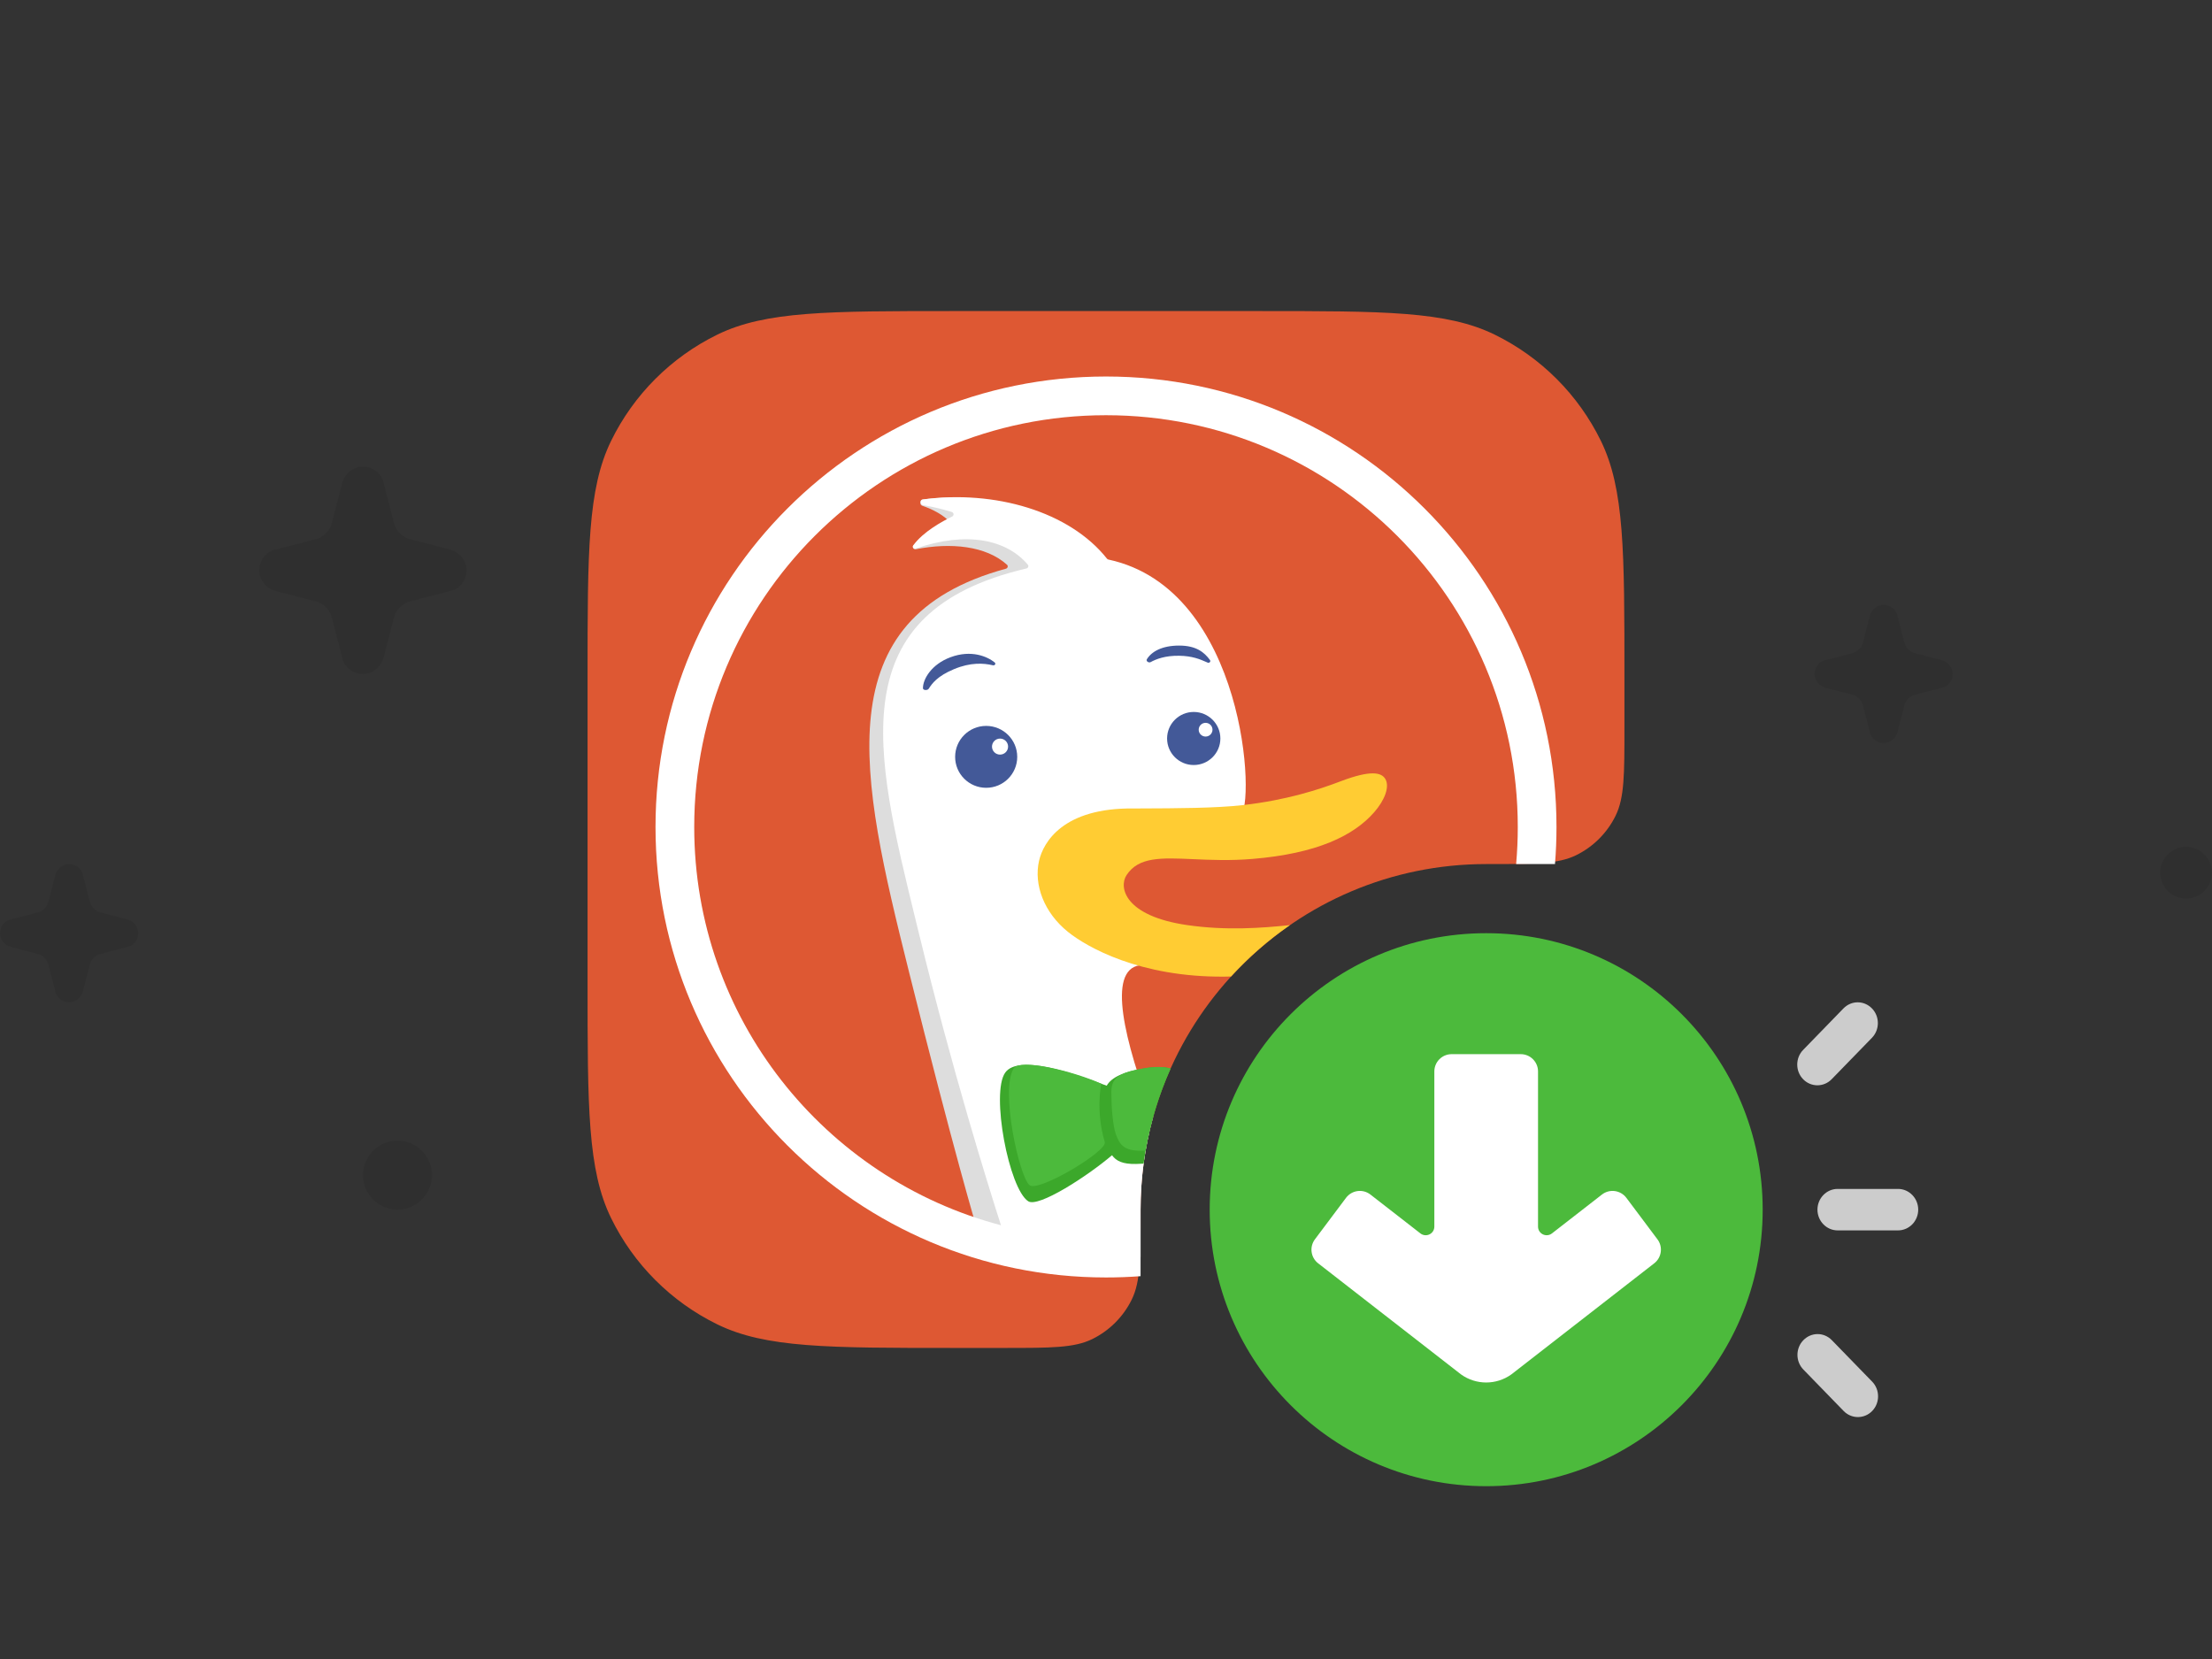 <svg width="128" height="96" viewBox="0 0 128 96" fill="none" xmlns="http://www.w3.org/2000/svg">
<rect x="0" y="0" width="128" height="96" fill="#333333" stroke="none"/>
<path opacity="0.2" d="M105.629 38.2L107.171 37.8C107.457 37.743 107.743 37.457 107.8 37.171L108.2 35.629C108.314 35.229 108.657 35 109 35C109.4 35 109.743 35.286 109.8 35.629L110.2 37.171C110.257 37.457 110.543 37.743 110.829 37.8L112.371 38.2C112.771 38.314 113 38.657 113 39C113 39.4 112.714 39.743 112.371 39.8L110.829 40.2C110.543 40.257 110.257 40.543 110.2 40.829L109.8 42.371C109.686 42.771 109.343 43 109 43C108.6 43 108.257 42.714 108.2 42.371L107.8 40.829C107.743 40.543 107.457 40.257 107.171 40.2L105.629 39.8C105.229 39.686 105 39.343 105 39C105 38.6 105.286 38.257 105.629 38.2Z" fill="black" fill-opacity="0.36"/>
<path opacity="0.2" d="M15.943 31.8L18.257 31.2C18.686 31.114 19.114 30.686 19.2 30.257L19.8 27.943C19.971 27.343 20.486 27 21 27C21.6 27 22.114 27.429 22.2 27.943L22.8 30.257C22.886 30.686 23.314 31.114 23.743 31.2L26.057 31.8C26.657 31.971 27 32.486 27 33C27 33.6 26.571 34.114 26.057 34.2L23.743 34.8C23.314 34.886 22.886 35.314 22.8 35.743L22.2 38.057C22.029 38.657 21.514 39 21 39C20.4 39 19.886 38.571 19.8 38.057L19.2 35.743C19.114 35.314 18.686 34.886 18.257 34.8L15.943 34.2C15.343 34.029 15 33.514 15 33C15 32.4 15.429 31.886 15.943 31.8Z" fill="black" fill-opacity="0.36"/>
<path opacity="0.2" d="M0.629 53.2L2.171 52.8C2.457 52.743 2.743 52.457 2.8 52.171L3.2 50.629C3.314 50.229 3.657 50 4 50C4.4 50 4.743 50.286 4.8 50.629L5.2 52.171C5.257 52.457 5.543 52.743 5.829 52.8L7.371 53.2C7.771 53.314 8 53.657 8 54C8 54.4 7.714 54.743 7.371 54.8L5.829 55.2C5.543 55.257 5.257 55.543 5.2 55.829L4.8 57.371C4.686 57.771 4.343 58 4 58C3.6 58 3.257 57.714 3.2 57.371L2.8 55.829C2.743 55.543 2.457 55.257 2.171 55.2L0.629 54.8C0.229 54.686 0 54.343 0 54C0 53.6 0.286 53.257 0.629 53.2Z" fill="black" fill-opacity="0.36"/>
<path opacity="0.2" d="M126.5 52C125.675 52 125 51.325 125 50.5C125 49.675 125.675 49 126.5 49C127.325 49 128 49.675 128 50.5C128 51.325 127.325 52 126.5 52Z" fill="black" fill-opacity="0.36"/>
<path opacity="0.2" d="M23 70C21.9 70 21 69.1 21 68C21 66.9 21.9 66 23 66C24.1 66 25 66.9 25 68C25 69.1 24.1 70 23 70Z" fill="black" fill-opacity="0.36"/>
<path d="M86 50C74.954 50 66 58.954 66 70V70.1C66 72.806 66 74.159 65.49 75.2C65.002 76.196 64.196 77.002 63.2 77.49C62.159 78 60.806 78 58.1 78H55.169C47.918 78 44.293 78 41.504 76.634C38.834 75.326 36.674 73.166 35.366 70.496C34 67.707 34 64.082 34 56.831V39.169C34 31.918 34 28.293 35.366 25.504C36.674 22.834 38.834 20.674 41.504 19.366C44.293 18 47.918 18 55.169 18H72.831C80.082 18 83.707 18 86.496 19.366C89.166 20.674 91.326 22.834 92.634 25.504C94 28.293 94 31.918 94 39.169V42.1C94 44.806 94 46.159 93.49 47.2C93.002 48.196 92.196 49.002 91.2 49.49C90.159 50 88.806 50 86.1 50H86Z" fill="#DE5833"/>
<path d="M66 72.738V70C66 68.472 66.171 66.984 66.496 65.555C64.959 62.043 63.715 57.8 64.442 54.907C64.598 54.287 62.676 31.947 61.318 31.228C60.968 31.041 60.599 30.83 60.218 30.611C58.956 29.885 57.557 29.081 56.251 28.863C55.389 28.725 54.259 28.79 53.375 28.909C53.218 28.93 53.212 29.213 53.362 29.264C53.942 29.46 54.646 29.801 55.061 30.317C55.14 30.415 55.035 30.569 54.909 30.573C54.518 30.588 53.808 30.752 52.871 31.547C52.763 31.639 52.853 31.81 52.992 31.783C55.005 31.384 57.061 31.581 58.273 32.682C58.351 32.753 58.31 32.881 58.208 32.909C47.694 35.766 49.776 44.912 52.574 56.135C55.211 66.709 56.462 70.88 56.613 71.375C56.623 71.408 56.642 71.434 56.672 71.451C57.975 72.166 62.613 72.712 66 72.738Z" fill="#DDDDDD"/>
<path d="M89.981 50C90.039 49.292 90.068 48.577 90.068 47.855C90.068 33.458 78.397 21.787 64 21.787C49.603 21.787 37.932 33.458 37.932 47.855C37.932 62.252 49.603 73.922 64 73.922C64.673 73.922 65.34 73.897 66 73.847V70C66 68.144 66.253 66.347 66.726 64.642C65.056 60.216 64.058 56.151 65.941 55.858C66.046 55.842 66.112 55.719 66.062 55.626C60.996 46.185 67.134 46.872 70.234 47.218C70.998 47.304 71.578 47.369 71.759 47.256C72.677 46.682 72.106 34.09 64.141 32.379C64.108 32.372 64.079 32.354 64.058 32.329C61.883 29.588 57.548 28.342 53.397 28.901C53.232 28.923 53.247 29.204 53.411 29.231C54.105 29.343 54.722 29.516 55.084 29.63C55.205 29.668 55.212 29.835 55.098 29.89C54.544 30.157 53.422 30.766 52.848 31.557C52.773 31.66 52.877 31.781 52.997 31.74C55.926 30.73 58.241 31.21 59.478 32.677C59.543 32.754 59.495 32.872 59.396 32.895C48.622 35.417 50.588 43.447 52.995 53.278L52.996 53.285C53.062 53.553 53.128 53.824 53.195 54.095C55.112 61.954 57.131 68.443 57.922 70.9C47.706 68.213 40.172 58.914 40.172 47.855C40.172 34.695 50.84 24.027 64 24.027C77.16 24.027 87.828 34.695 87.828 47.855C87.828 48.578 87.796 49.293 87.733 50H89.981Z" fill="white"/>
<path d="M67.738 61.834C67.374 61.728 66.882 61.706 66.204 61.825C65 62.034 64.335 62.324 64.039 62.825C62.138 62.104 58.941 60.992 58.169 62.066C57.325 63.24 58.38 68.793 59.501 69.514C60.087 69.89 62.887 68.09 64.349 66.849C64.585 67.181 64.965 67.372 65.746 67.354C65.881 67.351 66.025 67.344 66.176 67.335C66.434 65.4 66.968 63.553 67.738 61.834Z" fill="#3CA82B"/>
<path d="M67.74 61.829C67.374 61.727 66.889 61.708 66.236 61.813C64.619 62.075 64.269 62.412 64.312 63.369C64.31 64.014 64.395 65.141 64.566 65.621C64.781 66.22 65.019 66.607 66.076 66.589C66.145 66.588 66.217 66.585 66.291 66.582C66.577 64.919 67.069 63.325 67.74 61.829Z" fill="#4CBA3C"/>
<path d="M63.727 62.711C62.063 61.97 59.032 61.235 58.658 61.826C57.873 63.069 58.979 68.113 59.581 68.586C60.101 68.994 64.088 66.618 63.929 66.085C63.385 64.26 63.727 62.711 63.727 62.711Z" fill="#4CBA3C"/>
<path d="M65.593 46.783C61.513 46.734 60.371 48.743 60.126 49.81C59.808 51.206 60.424 52.82 61.801 53.926C62.886 54.799 65.945 56.554 70.843 56.514C70.976 56.513 71.108 56.51 71.237 56.506C72.257 55.392 73.4 54.393 74.647 53.532C73.023 53.702 70.955 53.858 68.701 53.532C65.082 53.009 64.726 51.348 65.187 50.643C65.883 49.576 67.182 49.634 69.041 49.716C70.029 49.76 71.176 49.811 72.475 49.703C76.217 49.394 78.336 48.352 79.514 47.007C80.131 46.303 80.416 45.538 80.174 45.095C79.955 44.692 79.328 44.542 77.562 45.216C76.314 45.692 74.44 46.302 71.915 46.589C70.355 46.766 68.066 46.774 66.104 46.781C65.931 46.782 65.76 46.782 65.593 46.783Z" fill="#FFCC33"/>
<g opacity="0.8">
<path d="M66.364 38.149C66.637 37.702 67.243 37.357 68.234 37.357C69.225 37.357 69.692 37.751 70.015 38.191C70.081 38.281 69.981 38.386 69.879 38.342C69.855 38.331 69.83 38.321 69.805 38.309C69.442 38.151 68.997 37.957 68.234 37.946C67.418 37.934 66.904 38.139 66.58 38.315C66.471 38.374 66.299 38.255 66.364 38.149Z" fill="#14307E"/>
<path d="M55.202 38.722C56.164 38.319 56.921 38.371 57.456 38.498C57.568 38.525 57.647 38.403 57.556 38.331C57.141 37.996 56.212 37.58 55 38.032C53.919 38.435 53.41 39.273 53.407 39.823C53.406 39.953 53.673 39.964 53.742 39.854C53.929 39.557 54.239 39.124 55.202 38.722Z" fill="#14307E"/>
<path fill-rule="evenodd" clip-rule="evenodd" d="M69.076 44.269C68.225 44.269 67.535 43.581 67.535 42.733C67.535 41.886 68.225 41.198 69.076 41.198C69.927 41.198 70.618 41.886 70.618 42.733C70.618 43.581 69.927 44.269 69.076 44.269ZM70.162 42.225C70.162 42.005 69.982 41.828 69.763 41.828C69.543 41.828 69.365 42.005 69.364 42.225C69.364 42.444 69.543 42.622 69.763 42.622C69.984 42.622 70.162 42.444 70.162 42.225Z" fill="#14307E"/>
<path fill-rule="evenodd" clip-rule="evenodd" d="M58.863 43.796C58.863 44.786 58.059 45.587 57.066 45.587C56.075 45.587 55.27 44.786 55.27 43.796C55.27 42.807 56.075 42.005 57.066 42.005C58.057 42.005 58.863 42.807 58.863 43.796ZM58.334 43.203C58.334 42.947 58.126 42.739 57.868 42.739C57.613 42.739 57.405 42.945 57.403 43.203C57.403 43.458 57.611 43.666 57.868 43.666C58.126 43.666 58.334 43.458 58.334 43.203Z" fill="#14307E"/>
</g>
<path d="M86 86C94.837 86 102 78.837 102 70C102 61.163 94.837 54 86 54C77.163 54 70 61.163 70 70C70 78.837 77.163 86 86 86Z" fill="#4CBA3C"/>
<path fill-rule="evenodd" clip-rule="evenodd" d="M88 61C88.552 61 89 61.448 89 62V70.978C89 71.394 89.478 71.628 89.807 71.372L92.697 69.125C93.138 68.781 93.775 68.867 94.111 69.314L95.91 71.714C96.238 72.15 96.155 72.768 95.724 73.103L87.453 79.534C86.584 80.155 85.416 80.155 84.547 79.534L76.276 73.103C75.845 72.768 75.762 72.15 76.09 71.714L77.889 69.314C78.225 68.867 78.862 68.781 79.303 69.125L82.193 71.372C82.522 71.628 83 71.394 83 70.978V62C83 61.448 83.448 61 84 61H88Z" fill="white"/>
<path d="M107.501 58C107.799 58 108.096 58.12 108.324 58.354C108.778 58.822 108.778 59.584 108.324 60.052L105.991 62.451C105.536 62.919 104.796 62.919 104.341 62.451C103.886 61.983 103.886 61.221 104.341 60.754L106.673 58.354C106.901 58.12 107.198 58 107.496 58H107.501Z" fill="#CCCCCC"/>
<path d="M106.335 68.798H109.834C110.475 68.798 111 69.338 111 69.998C111 70.658 110.475 71.198 109.834 71.198H106.335C105.694 71.198 105.169 70.658 105.169 69.998C105.169 69.338 105.694 68.798 106.335 68.798Z" fill="#CCCCCC"/>
<path d="M104.353 77.552C104.58 77.318 104.878 77.198 105.175 77.198H105.181C105.478 77.198 105.776 77.318 106.003 77.552L108.336 79.951C108.79 80.419 108.79 81.181 108.336 81.649C107.881 82.117 107.14 82.117 106.685 81.649L104.353 79.249C103.898 78.781 103.898 78.02 104.353 77.552Z" fill="#CCCCCC"/>
</svg>
